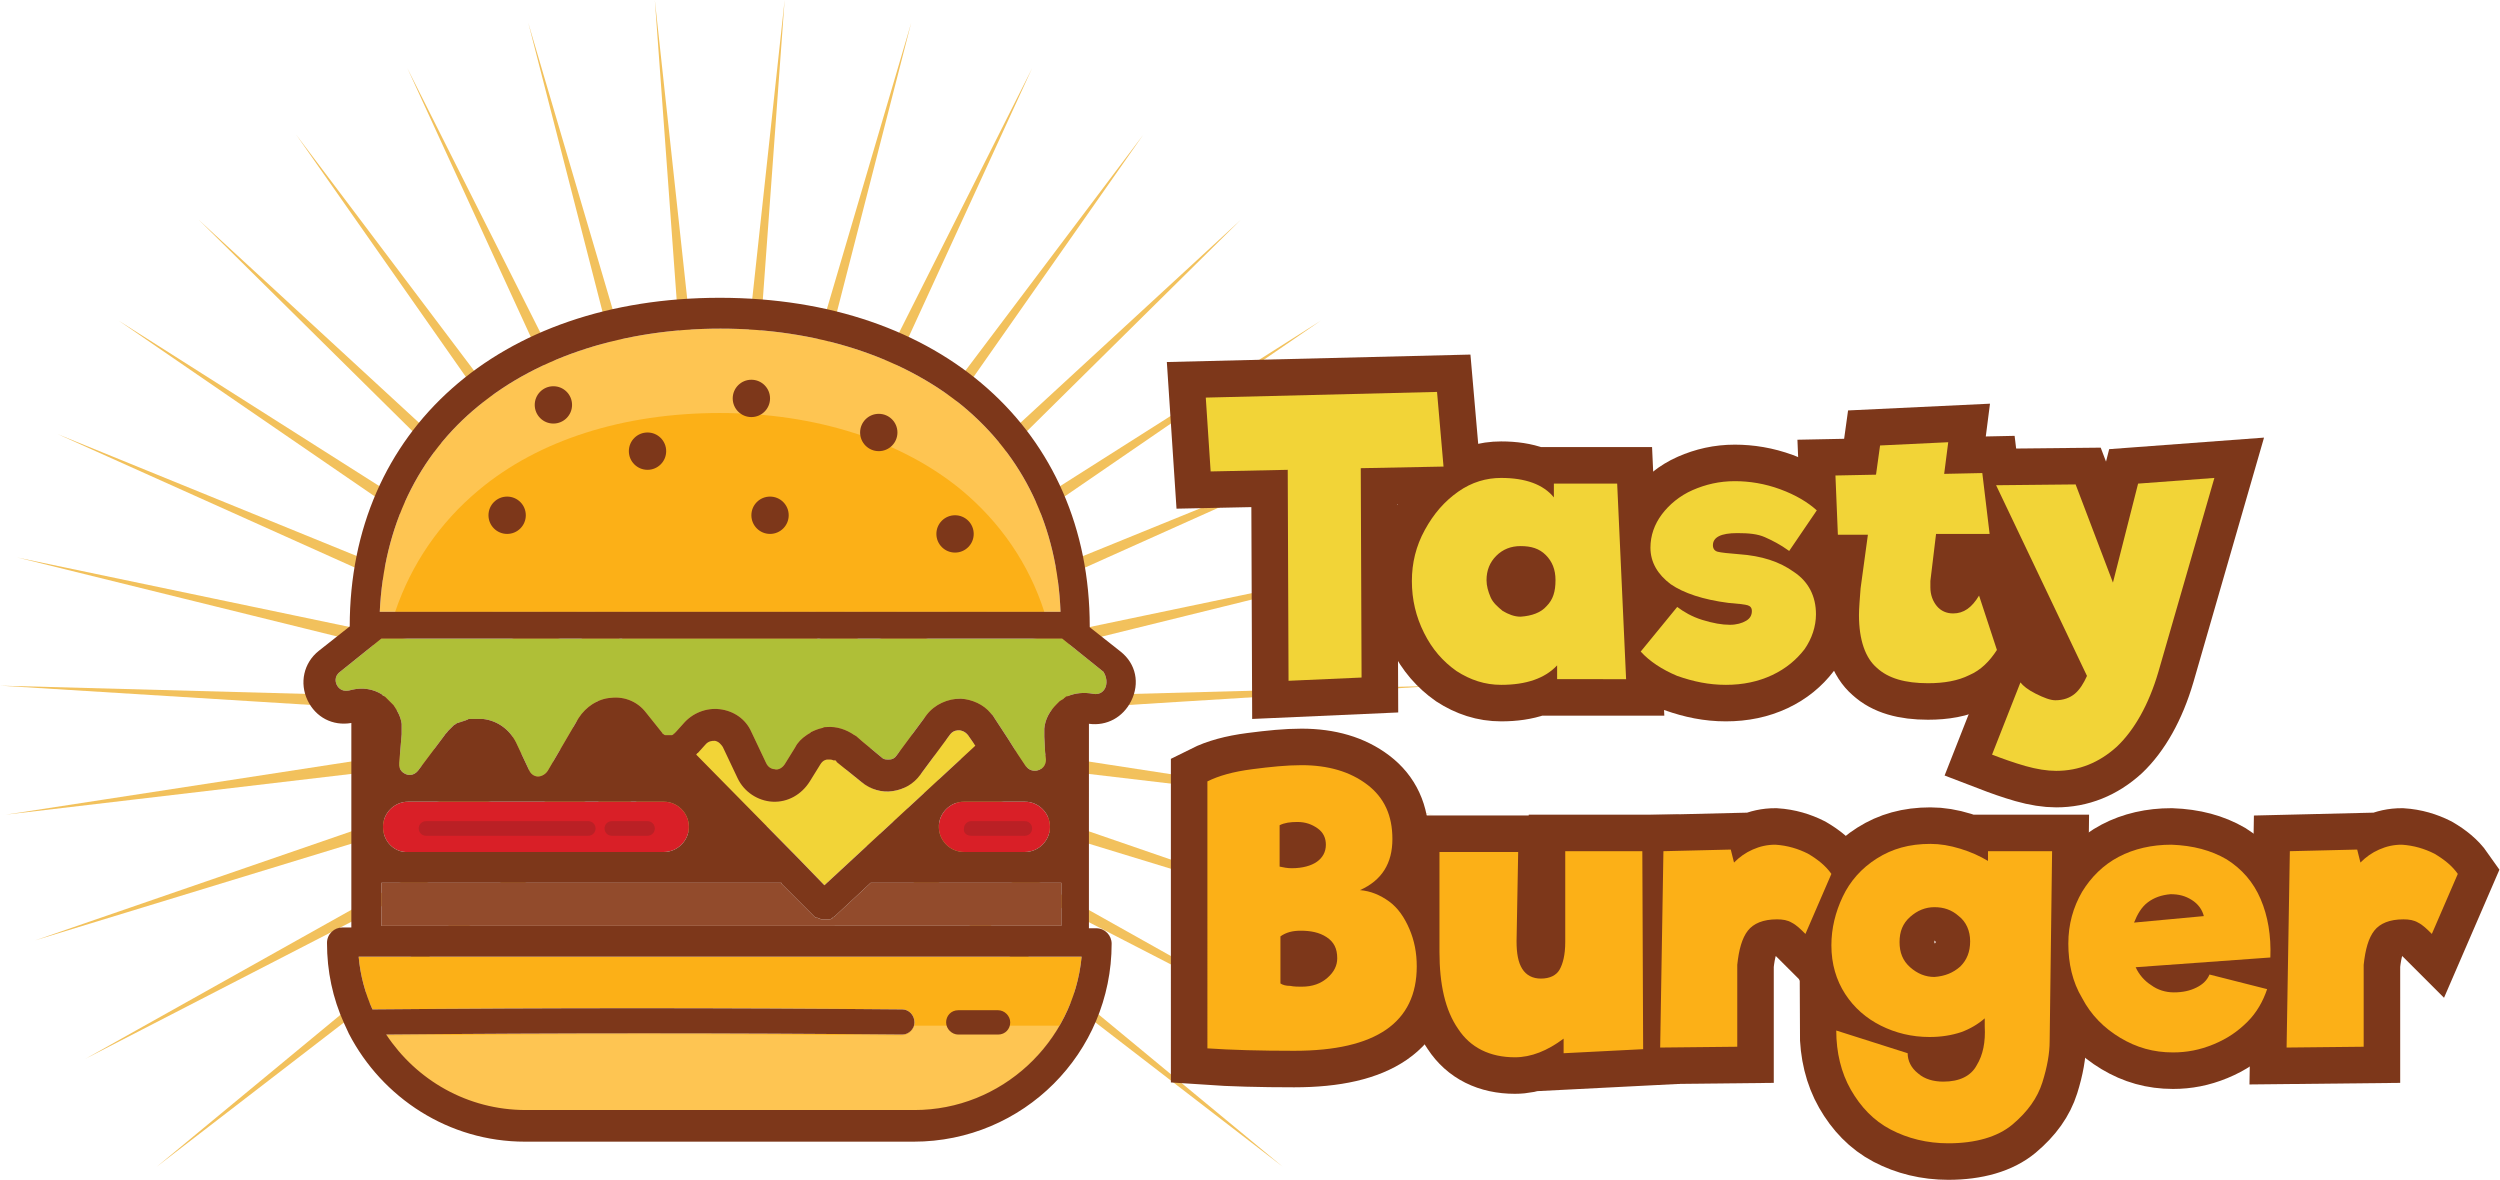 <?xml version="1.0" encoding="utf-8"?>
<!-- Generator: Adobe Illustrator 21.1.0, SVG Export Plug-In . SVG Version: 6.00 Build 0)  -->
<svg version="1.1" id="Calque_1" xmlns="http://www.w3.org/2000/svg" xmlns:xlink="http://www.w3.org/1999/xlink" x="0px" y="0px"
	 viewBox="0 0 308.1 145.4" style="enable-background:new 0 0 308.1 145.4;" xml:space="preserve">
<style type="text/css">
	.st0{fill:#F2C15C;}
	.st1{fill:#FEC552;}
	.st2{fill:#FCB017;}
	.st3{fill:#924B2C;}
	.st4{fill:#D91F27;}
	.st5{fill:#F2D437;}
	.st6{fill:#AFBF37;}
	.st7{fill:#7D371A;}
	.st8{fill:#BA2025;}
	.st9{fill:#7D371A;stroke:#7D371A;stroke-width:9;stroke-miterlimit:10;}
</style>
<g>
	<polygon class="st0" points="88.7,73.8 96.7,0 91.3,74.1 112.3,2.8 93.8,74.8 127.2,8.4 96.2,75.9 140.9,16.6 98.3,77.4 
		152.9,27.1 100.1,79.3 162.8,39.5 101.6,81.5 170.4,53.5 102.6,83.9 175.3,68.7 103.2,86.5 177.4,84.5 103.3,89.1 176.7,100.4 
		103,91.7 173.2,115.9 102.2,94.2 166.9,130.5 100.9,96.5 158.1,143.8 99.3,98.5 97.3,100.3 95.1,101.6 92.6,102.5 90,103 87.4,103 
		84.8,102.5 82.4,101.6 80.1,100.3 78.1,98.5 19.3,143.8 76.5,96.5 10.5,130.5 75.3,94.2 4.3,115.9 74.5,91.7 0.7,100.4 74.1,89.1 
		0,84.5 74.2,86.5 2.1,68.7 74.8,83.9 7.1,53.5 75.8,81.5 14.6,39.5 77.3,79.3 24.5,27.1 79.1,77.4 36.5,16.6 81.2,75.9 50.2,8.4 
		83.6,74.8 65.1,2.8 86.1,74.1 80.7,0 	"/>
	<path class="st1" d="M59,50c7.4-6.1,18-9.5,29.8-9.5c11.7,0,22.3,3.4,29.8,9.5c7.5,6.2,11.7,14.9,12.1,25.4H46.8
		C47.3,64.9,51.5,56.1,59,50z"/>
	<path class="st2" d="M112.7,136.8H64.8c-7.2,0-13.5-3.7-17.2-9.3c21.3-0.2,42.2-0.2,63.6,0c0,0,0,0,0,0c0.8,0,1.5-0.7,1.5-1.5
		c0-0.9-0.7-1.6-1.5-1.6c-22-0.2-43.4-0.2-65.3,0c-0.9-2-1.5-4.2-1.7-6.5h1h87.3h0.8C132.3,128.5,123.4,136.8,112.7,136.8z"/>
	<path class="st3" d="M96.3,108.9l4,4c0.1,0.1,0.2,0.2,0.3,0.2c0,0,0.1,0,0.1,0c0.1,0,0.2,0.1,0.2,0.1c0,0,0.1,0,0.1,0
		c0.1,0,0.1,0.1,0.2,0.1c0,0,0.1,0,0.1,0c0.1,0,0.1,0,0.2,0c0,0,0,0,0,0c0.1,0,0.1,0,0.2,0c0.1,0,0.1,0,0.2,0c0.1,0,0.1,0,0.2,0
		c0.1,0,0.1,0,0.2,0c0.1,0,0.1-0.1,0.2-0.1c0,0,0.1,0,0.1-0.1c0.1-0.1,0.2-0.1,0.3-0.2l4.4-4.1h23.5v5.3H47v-5.3H96.3z"/>
	<path class="st4" d="M47.2,101.9L47.2,101.9c0-1.7,1.4-3.1,3.1-3.1h31.5c1.7,0,3.1,1.4,3.1,3.1l0,0c0,1.7-1.4,3.1-3.1,3.1H50.3
		C48.6,105.1,47.2,103.7,47.2,101.9z"/>
	<path class="st5" d="M101.6,109.1l-3.2-3.3L85.9,93.1l-0.1-0.1c0.1-0.1,0.1-0.2,0.2-0.2l0.9-1c0.4-0.5,0.9-0.5,1.1-0.5
		c0,0,0,0,0.1,0c0.1,0,0.4,0.1,0.6,0.3c0.1,0.1,0.3,0.3,0.4,0.5l1.8,3.8c0.8,1.7,2.5,2.8,4.3,2.9c1.9,0.1,3.6-0.9,4.6-2.5l1.3-2.1
		c0.3-0.5,0.7-0.6,0.9-0.6c0.1,0,0.1,0,0.2,0c0.1,0,0.3,0,0.5,0.1c0,0,0.1,0,0.1,0c0,0,0,0,0.1,0c0.1,0,0.2,0.1,0.2,0.2l3.1,2.5
		c1.1,0.9,2.5,1.3,3.8,1.1c1.4-0.2,2.6-0.9,3.4-2l3.7-5c0.4-0.5,0.9-0.5,1.1-0.5c0.2,0,0.7,0.1,1.1,0.6l0.9,1.3L101.6,109.1z"/>
	<path class="st4" d="M126.3,98.8c1.7,0,3.1,1.4,3.1,3.1l0,0c0,1.7-1.4,3.1-3.1,3.1h-7.5c-1.7,0-3.1-1.4-3.1-3.1l0,0
		c0-1.7,1.4-3.1,3.1-3.1H126.3z"/>
	<path class="st6" d="M136.2,84.8c-0.1,0.2-0.5,0.9-1.5,0.7c-1.1-0.2-2.2-0.1-3.1,0.3c0,0-0.1,0-0.1,0c-0.1,0-0.2,0.1-0.3,0.2
		c0,0-0.1,0-0.1,0.1c-0.2,0.1-0.3,0.2-0.5,0.3c0,0-0.1,0.1-0.1,0.1c0,0-0.1,0.1-0.1,0.1c0,0-0.1,0.1-0.1,0.1c0,0-0.1,0.1-0.1,0.1
		c-0.8,0.8-1.4,1.8-1.5,3c0,0.1,0,0.2,0,0.3c0,0.1,0,0.1,0,0.2c0,0.2,0,0.3,0,0.5l0.1,1.9l0.1,0.9c0,0.7-0.4,1.1-0.7,1.2
		c-0.1,0.1-0.2,0.1-0.2,0.1c-0.2,0.1-0.8,0.2-1.3-0.2c-0.1-0.1-0.2-0.2-0.3-0.3l-1-1.5l-1.2-1.9c0,0,0,0,0,0l0,0l-1.7-2.6l0,0
		c-0.1-0.2-0.2-0.3-0.4-0.5c-0.9-1.1-2.3-1.7-3.7-1.8c-1.6,0-3.2,0.7-4.2,2l-3.7,5c-0.2,0.3-0.5,0.5-0.9,0.5c-0.1,0-0.2,0-0.3,0
		c-0.3,0-0.5-0.1-0.7-0.3l-2.3-1.9l-0.8-0.7c-0.1,0-0.1-0.1-0.2-0.1c-1-0.7-2.2-1.1-3.4-1c-0.2,0-0.4,0-0.5,0.1
		c-0.5,0.1-1,0.3-1.4,0.5c0,0-0.1,0-0.1,0.1c-0.1,0-0.1,0.1-0.2,0.1c-0.1,0.1-0.2,0.1-0.3,0.2c0,0,0,0,0,0c-0.6,0.4-1.1,0.9-1.4,1.5
		l-1.3,2.1c-0.4,0.6-1,0.7-1.2,0.6c-0.2,0-0.8-0.1-1.1-0.8l-1.8-3.8c-0.7-1.6-2.2-2.6-3.9-2.8c-1.7-0.2-3.4,0.5-4.5,1.8l-0.9,1
		c-0.1,0.1-0.2,0.2-0.2,0.2c0,0-0.1,0-0.1,0.1c-0.1,0-0.1,0.1-0.2,0.1c0,0,0,0,0,0l0,0c0,0,0,0,0,0l0,0c0,0,0,0,0,0c0,0,0,0,0,0
		c-0.1,0-0.1,0-0.1,0c0,0-0.1,0-0.1,0c0,0,0,0,0,0c-0.1,0-0.3,0-0.4,0c0,0-0.1,0-0.1,0c0,0-0.1,0-0.1,0c-0.1,0-0.2-0.1-0.2-0.1
		c0,0,0,0,0,0c-0.1-0.1-0.2-0.1-0.2-0.2l-2-2.5c-1-1.3-2.6-2-4.3-1.8c-1.6,0.1-3.1,1.1-4,2.5l-3.8,6.5c-0.4,0.6-1,0.7-1.2,0.7
		c-0.2,0-0.8-0.1-1.1-0.8l-1.6-3.4c-0.8-1.6-2.3-2.7-4.1-2.9c-0.2,0-0.3,0-0.5,0c0,0,0,0-0.1,0c-0.1,0-0.2,0-0.3,0
		c-0.1,0-0.2,0-0.4,0c-0.1,0-0.2,0-0.3,0c-0.1,0-0.2,0-0.3,0.1c-0.1,0-0.2,0.1-0.3,0.1c-0.1,0-0.2,0.1-0.3,0.1
		c-0.1,0-0.2,0.1-0.3,0.1c-0.1,0-0.2,0.1-0.3,0.1c-0.1,0-0.2,0.1-0.2,0.1c-0.1,0.1-0.2,0.1-0.3,0.2c-0.1,0.1-0.1,0.1-0.2,0.2
		c-0.1,0.1-0.2,0.2-0.3,0.3c-0.1,0.1-0.1,0.1-0.2,0.2c-0.1,0.2-0.3,0.3-0.4,0.5l-3.3,4.4c-0.6,0.7-1.3,0.5-1.5,0.4
		c-0.2-0.1-0.9-0.4-0.8-1.4l0.3-3.5c0-0.2,0-0.4,0-0.5c0-0.1,0-0.1,0-0.2c0-0.1,0-0.2,0-0.3c0-0.1,0-0.2,0-0.3c0,0,0,0,0,0
		c-0.1-0.8-0.5-1.6-1-2.3c0,0,0,0,0,0c-0.1-0.1-0.2-0.2-0.3-0.3c0,0,0,0-0.1-0.1c-0.1-0.1-0.2-0.2-0.3-0.3c-0.1-0.1-0.1-0.1-0.2-0.2
		c0,0-0.1-0.1-0.1-0.1c-0.1-0.1-0.2-0.1-0.3-0.2c0,0-0.1,0-0.1-0.1c-1.1-0.7-2.4-0.9-3.7-0.6l-0.4,0.1c-1,0.2-1.4-0.5-1.5-0.7
		c-0.1-0.2-0.4-1,0.4-1.6l5.1-4.1h83.9l5.1,4.1C136.6,83.8,136.3,84.6,136.2,84.8z"/>
	<path class="st2" d="M118.5,60.4c-7.4-6.1-18-9.5-29.8-9.5S66.4,54.2,59,60.4c-4.8,4-8.3,9.1-10.3,15h80
		C126.8,69.5,123.3,64.4,118.5,60.4z"/>
	<path class="st1" d="M111.1,127.6C111.1,127.6,111.1,127.6,111.1,127.6c-21.4-0.2-42.3-0.2-63.6,0c3.7,5.6,10.1,9.3,17.2,9.3h47.9
		c7.7,0,14.4-4.2,18-10.5h-18C112.5,127.1,111.8,127.6,111.1,127.6z"/>
	<path class="st7" d="M138.1,80.3l-3.8-3c0,0,0,0,0-0.1c0-24.2-18.4-40.5-45.6-40.5S43.1,53,43.1,77.2c0,0,0,0,0,0l-3.8,3
		c-1.9,1.5-2.4,4-1.4,6.1c1,2.1,3.1,3.2,5.4,2.8v18v7.2h-1.1c-1,0-1.9,0.8-1.9,1.9c0,3.5,0.7,6.8,2.1,9.9l0.6,1.3
		c4.1,7.9,12.3,13.3,21.7,13.3h47.9c13.5,0,24.4-10.9,24.4-24.4c0-1-0.8-1.9-1.9-1.9h-0.9v-7.2V89.2c2.2,0.3,4.2-0.8,5.2-2.8
		C140.5,84.2,140,81.8,138.1,80.3z M59,50c7.4-6.1,18-9.5,29.8-9.5c11.7,0,22.3,3.4,29.8,9.5c7.5,6.2,11.7,14.9,12.1,25.4H46.8
		C47.3,64.9,51.5,56.1,59,50z M112.7,136.8H64.8c-7.2,0-13.5-3.7-17.2-9.3c21.3-0.2,42.2-0.2,63.6,0c0,0,0,0,0,0
		c0.8,0,1.5-0.7,1.5-1.5c0-0.9-0.7-1.6-1.5-1.6c-22-0.2-43.4-0.2-65.3,0c-0.9-2-1.5-4.2-1.7-6.5h1h87.3h0.8
		C132.3,128.5,123.4,136.8,112.7,136.8z M96.3,108.9l4,4c0.1,0.1,0.2,0.2,0.3,0.2c0,0,0.1,0,0.1,0c0.1,0,0.2,0.1,0.2,0.1
		c0,0,0.1,0,0.1,0c0.1,0,0.1,0.1,0.2,0.1c0,0,0.1,0,0.1,0c0.1,0,0.1,0,0.2,0c0,0,0,0,0,0c0.1,0,0.1,0,0.2,0c0.1,0,0.1,0,0.2,0
		c0.1,0,0.1,0,0.2,0c0.1,0,0.1,0,0.2,0c0.1,0,0.1-0.1,0.2-0.1c0,0,0.1,0,0.1-0.1c0.1-0.1,0.2-0.1,0.3-0.2l4.4-4.1h23.5v5.3H47v-5.3
		H96.3z M47.2,101.9L47.2,101.9c0-1.7,1.4-3.1,3.1-3.1h31.5c1.7,0,3.1,1.4,3.1,3.1l0,0c0,1.7-1.4,3.1-3.1,3.1H50.3
		C48.6,105.1,47.2,103.7,47.2,101.9z M101.6,109.1l-3.2-3.3L85.9,93.1l-0.1-0.1c0.1-0.1,0.1-0.2,0.2-0.2l0.9-1
		c0.4-0.5,0.9-0.5,1.1-0.5c0,0,0,0,0.1,0c0.1,0,0.4,0.1,0.6,0.3c0.1,0.1,0.3,0.3,0.4,0.5l1.8,3.8c0.8,1.7,2.5,2.8,4.3,2.9
		c1.9,0.1,3.6-0.9,4.6-2.5l1.3-2.1c0.3-0.5,0.7-0.6,0.9-0.6c0.1,0,0.1,0,0.2,0c0.1,0,0.3,0,0.5,0.1c0,0,0.1,0,0.1,0c0,0,0,0,0.1,0
		c0.1,0,0.2,0.1,0.2,0.2l3.1,2.5c1.1,0.9,2.5,1.3,3.8,1.1c1.4-0.2,2.6-0.9,3.4-2l3.7-5c0.4-0.5,0.9-0.5,1.1-0.5
		c0.2,0,0.7,0.1,1.1,0.6l0.9,1.3L101.6,109.1z M126.3,98.8c1.7,0,3.1,1.4,3.1,3.1l0,0c0,1.7-1.4,3.1-3.1,3.1h-7.5
		c-1.7,0-3.1-1.4-3.1-3.1l0,0c0-1.7,1.4-3.1,3.1-3.1H126.3z M136.2,84.8c-0.1,0.2-0.5,0.9-1.5,0.7c-1.1-0.2-2.2-0.1-3.1,0.3
		c0,0-0.1,0-0.1,0c-0.1,0-0.2,0.1-0.3,0.2c0,0-0.1,0-0.1,0.1c-0.2,0.1-0.3,0.2-0.5,0.3c0,0-0.1,0.1-0.1,0.1c0,0-0.1,0.1-0.1,0.1
		c0,0-0.1,0.1-0.1,0.1c0,0-0.1,0.1-0.1,0.1c-0.8,0.8-1.4,1.8-1.5,3c0,0.1,0,0.2,0,0.3c0,0.1,0,0.1,0,0.2c0,0.2,0,0.3,0,0.5l0.1,1.9
		l0.1,0.9c0,0.7-0.4,1.1-0.7,1.2c-0.1,0.1-0.2,0.1-0.2,0.1c-0.2,0.1-0.8,0.2-1.3-0.2c-0.1-0.1-0.2-0.2-0.3-0.3l-1-1.5l-1.2-1.9
		c0,0,0,0,0,0l0,0l-1.7-2.6l0,0c-0.1-0.2-0.2-0.3-0.4-0.5c-0.9-1.1-2.3-1.7-3.7-1.8c-1.6,0-3.2,0.7-4.2,2l-3.7,5
		c-0.2,0.3-0.5,0.5-0.9,0.5c-0.1,0-0.2,0-0.3,0c-0.3,0-0.5-0.1-0.7-0.3l-2.3-1.9l-0.8-0.7c-0.1,0-0.1-0.1-0.2-0.1
		c-1-0.7-2.2-1.1-3.4-1c-0.2,0-0.4,0-0.5,0.1c-0.5,0.1-1,0.3-1.4,0.5c0,0-0.1,0-0.1,0.1c-0.1,0-0.1,0.1-0.2,0.1
		c-0.1,0.1-0.2,0.1-0.3,0.2c0,0,0,0,0,0c-0.6,0.4-1.1,0.9-1.4,1.5l-1.3,2.1c-0.4,0.6-1,0.7-1.2,0.6c-0.2,0-0.8-0.1-1.1-0.8l-1.8-3.8
		c-0.7-1.6-2.2-2.6-3.9-2.8c-1.7-0.2-3.4,0.5-4.5,1.8l-0.9,1c-0.1,0.1-0.2,0.2-0.2,0.2c0,0-0.1,0-0.1,0.1c-0.1,0-0.1,0.1-0.2,0.1
		c0,0,0,0,0,0l0,0c0,0,0,0,0,0l0,0c0,0,0,0,0,0c0,0,0,0,0,0c-0.1,0-0.1,0-0.1,0c0,0-0.1,0-0.1,0c0,0,0,0,0,0c-0.1,0-0.3,0-0.4,0
		c0,0-0.1,0-0.1,0c0,0-0.1,0-0.1,0c-0.1,0-0.2-0.1-0.2-0.1c0,0,0,0,0,0c-0.1-0.1-0.2-0.1-0.2-0.2l-2-2.5c-1-1.3-2.6-2-4.3-1.8
		c-1.6,0.1-3.1,1.1-4,2.5l-3.8,6.5c-0.4,0.6-1,0.7-1.2,0.7c-0.2,0-0.8-0.1-1.1-0.8l-1.6-3.4c-0.8-1.6-2.3-2.7-4.1-2.9
		c-0.2,0-0.3,0-0.5,0c0,0,0,0-0.1,0c-0.1,0-0.2,0-0.3,0c-0.1,0-0.2,0-0.4,0c-0.1,0-0.2,0-0.3,0c-0.1,0-0.2,0-0.3,0.1
		c-0.1,0-0.2,0.1-0.3,0.1c-0.1,0-0.2,0.1-0.3,0.1c-0.1,0-0.2,0.1-0.3,0.1c-0.1,0-0.2,0.1-0.3,0.1c-0.1,0-0.2,0.1-0.2,0.1
		c-0.1,0.1-0.2,0.1-0.3,0.2c-0.1,0.1-0.1,0.1-0.2,0.2c-0.1,0.1-0.2,0.2-0.3,0.3c-0.1,0.1-0.1,0.1-0.2,0.2c-0.1,0.2-0.3,0.3-0.4,0.5
		l-3.3,4.4c-0.6,0.7-1.3,0.5-1.5,0.4c-0.2-0.1-0.9-0.4-0.8-1.4l0.3-3.5c0-0.2,0-0.4,0-0.5c0-0.1,0-0.1,0-0.2c0-0.1,0-0.2,0-0.3
		c0-0.1,0-0.2,0-0.3c0,0,0,0,0,0c-0.1-0.8-0.5-1.6-1-2.3c0,0,0,0,0,0c-0.1-0.1-0.2-0.2-0.3-0.3c0,0,0,0-0.1-0.1
		c-0.1-0.1-0.2-0.2-0.3-0.3c-0.1-0.1-0.1-0.1-0.2-0.2c0,0-0.1-0.1-0.1-0.1c-0.1-0.1-0.2-0.1-0.3-0.2c0,0-0.1,0-0.1-0.1
		c-1.1-0.7-2.4-0.9-3.7-0.6l-0.4,0.1c-1,0.2-1.4-0.5-1.5-0.7c-0.1-0.2-0.4-1,0.4-1.6l5.1-4.1h83.9l5.1,4.1
		C136.6,83.8,136.3,84.6,136.2,84.8z"/>
	<path class="st8" d="M75.4,103h4.4c0.5,0,0.9-0.4,0.9-0.9c0-0.5-0.4-0.9-0.9-0.9h-4.4c-0.5,0-0.9,0.4-0.9,0.9
		C74.5,102.6,74.9,103,75.4,103z"/>
	<path class="st8" d="M52.5,103h20c0.5,0,0.9-0.4,0.9-0.9c0-0.5-0.4-0.9-0.9-0.9h-20c-0.5,0-0.9,0.4-0.9,0.9
		C51.6,102.6,52,103,52.5,103z"/>
	<path class="st8" d="M119.7,103h6.6c0.5,0,0.9-0.4,0.9-0.9c0-0.5-0.4-0.9-0.9-0.9h-6.6c-0.5,0-0.9,0.4-0.9,0.9
		C118.7,102.6,119.1,103,119.7,103z"/>
	<circle class="st7" cx="108.3" cy="53.3" r="2.3"/>
	<circle class="st7" cx="94.9" cy="63.5" r="2.3"/>
	<circle class="st7" cx="62.5" cy="63.5" r="2.3"/>
	<circle class="st7" cx="92.6" cy="49.1" r="2.3"/>
	<circle class="st7" cx="79.8" cy="55.6" r="2.3"/>
	<circle class="st7" cx="117.7" cy="65.8" r="2.3"/>
	<circle class="st7" cx="68.2" cy="49.9" r="2.3"/>
	<path class="st7" d="M123,124.5h-4.9c-0.9,0-1.5,0.7-1.5,1.5s0.7,1.5,1.5,1.5h4.9c0.9,0,1.5-0.7,1.5-1.5S123.8,124.5,123,124.5z"/>
	<g>
		<g>
			<path class="st9" d="M177.9,57.5l-10.2,0.2l0.1,25.8l-9,0.4l-0.1-26l-9.5,0.2l-0.6-9.1l28.5-0.7L177.9,57.5z"/>
			<path class="st9" d="M191.9,83.7v-1.7c-1.5,1.6-3.8,2.4-6.9,2.4c-2,0-3.8-0.6-5.5-1.7c-1.7-1.2-3-2.7-4-4.7c-1-2-1.5-4.1-1.5-6.4
				c0-2.2,0.5-4.3,1.6-6.3s2.4-3.5,4.1-4.7c1.7-1.2,3.5-1.7,5.3-1.7c3,0,5.2,0.8,6.5,2.4v-1.7h7.8l1.1,24.1H191.9z M190.6,74.7
				c0.8-0.8,1.1-1.8,1.1-3.2c0-1.3-0.4-2.3-1.2-3.1c-0.8-0.8-1.8-1.1-3.1-1.1c-1.2,0-2.2,0.4-3,1.2c-0.8,0.8-1.2,1.8-1.2,3
				c0,0.7,0.2,1.4,0.5,2.1s0.9,1.2,1.5,1.7c0.7,0.4,1.4,0.7,2.2,0.7C188.8,75.9,189.9,75.5,190.6,74.7z"/>
			<path class="st9" d="M220.5,67.9c-1.1-0.8-2.1-1.3-3-1.7c-0.9-0.4-2-0.5-3.4-0.5c-2,0-3,0.5-3,1.5c0,0.4,0.2,0.7,0.6,0.8
				c0.4,0.1,1.3,0.2,2.6,0.3c2.8,0.2,5,0.9,6.8,2.2c1.8,1.2,2.7,3,2.7,5.2c0,1.5-0.5,3-1.4,4.3c-1,1.3-2.3,2.4-4,3.2
				c-1.7,0.8-3.6,1.2-5.7,1.2c-2.1,0-4-0.4-6-1.1c-1.9-0.8-3.4-1.8-4.5-3l4.5-5.5c0.8,0.6,1.8,1.2,3.1,1.6c1.3,0.4,2.4,0.6,3.4,0.6
				c0.8,0,1.5-0.2,2-0.5c0.5-0.3,0.7-0.7,0.7-1.2c0-0.4-0.2-0.6-0.5-0.7c-0.3-0.1-1.1-0.2-2.4-0.3c-3.1-0.4-5.5-1.2-7.1-2.3
				c-1.6-1.2-2.5-2.7-2.5-4.5c0-1.5,0.5-2.9,1.4-4.1s2.2-2.3,3.8-3c1.6-0.7,3.3-1.1,5.2-1.1c1.8,0,3.7,0.3,5.6,1
				c1.9,0.7,3.4,1.6,4.5,2.6L220.5,67.9z"/>
			<path class="st9" d="M246.1,80.1c-0.9,1.4-2,2.5-3.4,3.1c-1.4,0.7-3.1,1-5.1,1c-2.8,0-4.9-0.6-6.3-1.9c-1.4-1.2-2.2-3.4-2.2-6.5
				c0-0.8,0.1-2,0.2-3.3l0.9-6.6l-3.7,0l-0.3-7.3l5-0.1l0.5-3.6l8.4-0.4l-0.5,3.9l4.7-0.1l0.9,7.5l-6.6,0l-0.7,5.8
				c0,0.2,0,0.4,0,0.8c0,0.9,0.3,1.7,0.8,2.3s1.2,0.9,2,0.9c1.3,0,2.3-0.7,3.2-2.2L246.1,80.1z"/>
			<path class="st9" d="M272.9,58.9l-6.9,23.9c-1.2,4.1-3,7.2-5.1,9.2c-2.2,2-4.7,3-7.5,3c-1.1,0-2.4-0.2-3.8-0.6
				c-1.4-0.4-2.8-0.9-4.1-1.4l3.5-8.9c0.3,0.4,0.9,0.9,1.9,1.4c1,0.5,1.8,0.8,2.4,0.8c1,0,1.8-0.3,2.4-0.8c0.6-0.5,1.1-1.3,1.5-2.2
				l-11.2-23.5l9.8-0.1l4.6,12.1l3.1-12.2L272.9,58.9z"/>
			<path class="st9" d="M171.2,111.1c1.1,0.8,1.9,2,2.5,3.4c0.6,1.4,0.9,2.9,0.9,4.6c0,6.9-5,10.4-15.1,10.4
				c-4.2,0-7.8-0.1-10.7-0.3V96.3c1.4-0.7,3.2-1.2,5.5-1.5c2.3-0.3,4.3-0.5,6.1-0.5c3.3,0,6,0.8,8.1,2.4s3.1,3.8,3.1,6.7
				c0,3-1.3,5.1-4,6.3C168.9,109.8,170.1,110.3,171.2,111.1z M162.4,102.1c-0.7-0.5-1.5-0.8-2.5-0.8c-0.9,0-1.6,0.1-2.2,0.4l0,5.1
				c0.5,0.1,0.9,0.2,1.5,0.2c1.3,0,2.4-0.3,3.1-0.8c0.7-0.5,1.1-1.2,1.1-2.1C163.4,103.3,163.1,102.6,162.4,102.1z M163.6,120.5
				c0.8-0.7,1.2-1.5,1.2-2.4c0-1.2-0.4-2-1.3-2.6c-0.9-0.6-2-0.8-3.2-0.8c-1,0-1.8,0.2-2.5,0.7l0,5.8c0.3,0.2,0.7,0.3,1.2,0.3
				c0.5,0.1,1,0.1,1.4,0.1C161.8,121.6,162.8,121.2,163.6,120.5z"/>
			<path class="st9" d="M192.7,129.8V128c-2,1.5-4,2.3-6,2.3c-3.1,0-5.5-1.2-7-3.5c-1.6-2.3-2.3-5.5-2.3-9.5l0-12.3h9.7l-0.2,11
				c0,1.5,0.2,2.6,0.7,3.4c0.5,0.8,1.3,1.2,2.3,1.2c1.1,0,1.9-0.4,2.3-1.1c0.4-0.7,0.7-1.8,0.7-3.4h0l0-11.2h9.5l0.1,24.4
				L192.7,129.8z"/>
			<path class="st9" d="M222.8,105.2c1.2,0.7,2.2,1.5,2.9,2.5l-3.2,7.4c-0.6-0.6-1.1-1.1-1.7-1.4c-0.5-0.3-1.1-0.4-1.8-0.4
				c-1.7,0-2.9,0.5-3.6,1.4c-0.7,0.9-1.1,2.3-1.3,4.2V129l-9.5,0.1l0.4-24.2l8.3-0.2l0.4,1.6c0.7-0.7,1.4-1.2,2.3-1.6
				c0.9-0.4,1.8-0.6,2.8-0.6C220.3,104.2,221.6,104.6,222.8,105.2z"/>
			<path class="st9" d="M252.9,104.9l-0.3,23.4c0,1.5-0.3,3.2-0.9,5.1c-0.6,1.9-1.8,3.6-3.7,5.2c-1.8,1.5-4.5,2.3-7.9,2.3
				c-2.6,0-5-0.6-7.1-1.7s-3.7-2.8-4.9-4.9c-1.2-2.1-1.8-4.6-1.8-7.3l8.8,2.8c0,0.9,0.4,1.8,1.3,2.5c0.8,0.7,1.9,1,3.1,1
				c2,0,3.4-0.7,4.1-2c0.8-1.3,1.1-2.9,1-4.8v-1c-0.8,0.7-1.8,1.3-2.9,1.7c-1.2,0.4-2.5,0.6-3.9,0.6c-2.2,0-4.2-0.5-6-1.4
				c-1.8-0.9-3.3-2.2-4.4-3.9s-1.7-3.7-1.7-6c0-2.1,0.5-4.1,1.4-6s2.3-3.5,4.2-4.7s4-1.8,6.6-1.8c1.2,0,2.4,0.2,3.7,0.6
				c1.3,0.4,2.4,0.9,3.4,1.5l0-1.2H252.9z M241.6,119.1c0.8-0.8,1.2-1.8,1.2-3.1c0-1.3-0.5-2.4-1.4-3.1c-0.9-0.8-1.9-1.1-3-1.1
				c-1.1,0-2.1,0.4-3,1.2s-1.3,1.8-1.3,3.1c0,1.3,0.4,2.3,1.3,3.1c0.9,0.8,1.9,1.2,3,1.2C239.7,120.3,240.7,119.9,241.6,119.1z"/>
			<path class="st9" d="M274.4,105.9c1.9,1.2,3.3,2.8,4.2,4.9c0.9,2.1,1.3,4.5,1.2,7.2l-16.6,1.2c0.4,0.9,1.1,1.7,1.9,2.2
				c0.8,0.6,1.8,0.9,2.8,0.9c1.1,0,2-0.2,2.8-0.6c0.8-0.4,1.3-0.9,1.6-1.6l7.1,1.8c-0.5,1.5-1.3,2.9-2.4,4c-1.2,1.2-2.5,2.1-4.2,2.8
				s-3.3,1-5,1c-2.4,0-4.5-0.6-6.5-1.8c-2-1.2-3.6-2.8-4.7-4.9c-1.2-2-1.7-4.3-1.7-6.7c0-2.4,0.6-4.5,1.7-6.4
				c1.1-1.8,2.6-3.3,4.5-4.3c1.9-1,4.1-1.5,6.5-1.5C270.3,104.2,272.5,104.8,274.4,105.9z M264.7,111.2c-0.8,0.6-1.3,1.5-1.7,2.5
				l8.6-0.8c-0.2-0.8-0.7-1.5-1.5-2s-1.6-0.7-2.6-0.7C266.4,110.3,265.5,110.6,264.7,111.2z"/>
			<path class="st9" d="M300,105.2c1.2,0.7,2.2,1.5,2.9,2.5l-3.2,7.4c-0.6-0.6-1.1-1.1-1.7-1.4c-0.5-0.3-1.1-0.4-1.8-0.4
				c-1.7,0-2.9,0.5-3.6,1.4c-0.7,0.9-1.1,2.3-1.3,4.2V129l-9.5,0.1l0.4-24.2l8.3-0.2l0.4,1.6c0.7-0.7,1.4-1.2,2.3-1.6
				c0.9-0.4,1.8-0.6,2.8-0.6C297.5,104.2,298.8,104.6,300,105.2z"/>
		</g>
	</g>
	<g>
		<path class="st5" d="M177.9,57.5l-10.2,0.2l0.1,25.8l-9,0.4l-0.1-26l-9.5,0.2l-0.6-9.1l28.5-0.7L177.9,57.5z"/>
		<path class="st5" d="M191.9,83.7v-1.7c-1.5,1.6-3.8,2.4-6.9,2.4c-2,0-3.8-0.6-5.5-1.7c-1.7-1.2-3-2.7-4-4.7c-1-2-1.5-4.1-1.5-6.4
			c0-2.2,0.5-4.3,1.6-6.3s2.4-3.5,4.1-4.7c1.7-1.2,3.5-1.7,5.3-1.7c3,0,5.2,0.8,6.5,2.4v-1.7h7.8l1.1,24.1H191.9z M190.6,74.7
			c0.8-0.8,1.1-1.8,1.1-3.2c0-1.3-0.4-2.3-1.2-3.1c-0.8-0.8-1.8-1.1-3.1-1.1c-1.2,0-2.2,0.4-3,1.2c-0.8,0.8-1.2,1.8-1.2,3
			c0,0.7,0.2,1.4,0.5,2.1s0.9,1.2,1.5,1.7c0.7,0.4,1.4,0.7,2.2,0.7C188.8,75.9,189.9,75.5,190.6,74.7z"/>
		<path class="st5" d="M220.5,67.9c-1.1-0.8-2.1-1.3-3-1.7c-0.9-0.4-2-0.5-3.4-0.5c-2,0-3,0.5-3,1.5c0,0.4,0.2,0.7,0.6,0.8
			c0.4,0.1,1.3,0.2,2.6,0.3c2.8,0.2,5,0.9,6.8,2.2c1.8,1.2,2.7,3,2.7,5.2c0,1.5-0.5,3-1.4,4.3c-1,1.3-2.3,2.4-4,3.2
			c-1.7,0.8-3.6,1.2-5.7,1.2c-2.1,0-4-0.4-6-1.1c-1.9-0.8-3.4-1.8-4.5-3l4.5-5.5c0.8,0.6,1.8,1.2,3.1,1.6c1.3,0.4,2.4,0.6,3.4,0.6
			c0.8,0,1.5-0.2,2-0.5c0.5-0.3,0.7-0.7,0.7-1.2c0-0.4-0.2-0.6-0.5-0.7c-0.3-0.1-1.1-0.2-2.4-0.3c-3.1-0.4-5.5-1.2-7.1-2.3
			c-1.6-1.2-2.5-2.7-2.5-4.5c0-1.5,0.5-2.9,1.4-4.1s2.2-2.3,3.8-3c1.6-0.7,3.3-1.1,5.2-1.1c1.8,0,3.7,0.3,5.6,1
			c1.9,0.7,3.4,1.6,4.5,2.6L220.5,67.9z"/>
		<path class="st5" d="M246.1,80.1c-0.9,1.4-2,2.5-3.4,3.1c-1.4,0.7-3.1,1-5.1,1c-2.8,0-4.9-0.6-6.3-1.9c-1.4-1.2-2.2-3.4-2.2-6.5
			c0-0.8,0.1-2,0.2-3.3l0.9-6.6l-3.7,0l-0.3-7.3l5-0.1l0.5-3.6l8.4-0.4l-0.5,3.9l4.7-0.1l0.9,7.5l-6.6,0l-0.7,5.8c0,0.2,0,0.4,0,0.8
			c0,0.9,0.3,1.7,0.8,2.3s1.2,0.9,2,0.9c1.3,0,2.3-0.7,3.2-2.2L246.1,80.1z"/>
		<path class="st5" d="M272.9,58.9l-6.9,23.9c-1.2,4.1-3,7.2-5.1,9.2c-2.2,2-4.7,3-7.5,3c-1.1,0-2.4-0.2-3.8-0.6
			c-1.4-0.4-2.8-0.9-4.1-1.4l3.5-8.9c0.3,0.4,0.9,0.9,1.9,1.4c1,0.5,1.8,0.8,2.4,0.8c1,0,1.8-0.3,2.4-0.8c0.6-0.5,1.1-1.3,1.5-2.2
			l-11.2-23.5l9.8-0.1l4.6,12.1l3.1-12.2L272.9,58.9z"/>
		<path class="st2" d="M171.2,111.1c1.1,0.8,1.9,2,2.5,3.4c0.6,1.4,0.9,2.9,0.9,4.6c0,6.9-5,10.4-15.1,10.4c-4.2,0-7.8-0.1-10.7-0.3
			V96.3c1.4-0.7,3.2-1.2,5.5-1.5c2.3-0.3,4.3-0.5,6.1-0.5c3.3,0,6,0.8,8.1,2.4s3.1,3.8,3.1,6.7c0,3-1.3,5.1-4,6.3
			C168.9,109.8,170.1,110.3,171.2,111.1z M162.4,102.1c-0.7-0.5-1.5-0.8-2.5-0.8c-0.9,0-1.6,0.1-2.2,0.4l0,5.1
			c0.5,0.1,0.9,0.2,1.5,0.2c1.3,0,2.4-0.3,3.1-0.8c0.7-0.5,1.1-1.2,1.1-2.1C163.4,103.3,163.1,102.6,162.4,102.1z M163.6,120.5
			c0.8-0.7,1.2-1.5,1.2-2.4c0-1.2-0.4-2-1.3-2.6c-0.9-0.6-2-0.8-3.2-0.8c-1,0-1.8,0.2-2.5,0.7l0,5.8c0.3,0.2,0.7,0.3,1.2,0.3
			c0.5,0.1,1,0.1,1.4,0.1C161.8,121.6,162.8,121.2,163.6,120.5z"/>
		<path class="st2" d="M192.7,129.8V128c-2,1.5-4,2.3-6,2.3c-3.1,0-5.5-1.2-7-3.5c-1.6-2.3-2.3-5.5-2.3-9.5l0-12.3h9.7l-0.2,11
			c0,1.5,0.2,2.6,0.7,3.4c0.5,0.8,1.3,1.2,2.3,1.2c1.1,0,1.9-0.4,2.3-1.1c0.4-0.7,0.7-1.8,0.7-3.4h0l0-11.2h9.5l0.1,24.4
			L192.7,129.8z"/>
		<path class="st2" d="M222.8,105.2c1.2,0.7,2.2,1.5,2.9,2.5l-3.2,7.4c-0.6-0.6-1.1-1.1-1.7-1.4c-0.5-0.3-1.1-0.4-1.8-0.4
			c-1.7,0-2.9,0.5-3.6,1.4c-0.7,0.9-1.1,2.3-1.3,4.2V129l-9.5,0.1l0.4-24.2l8.3-0.2l0.4,1.6c0.7-0.7,1.4-1.2,2.3-1.6
			c0.9-0.4,1.8-0.6,2.8-0.6C220.3,104.2,221.6,104.6,222.8,105.2z"/>
		<path class="st2" d="M252.9,104.9l-0.3,23.4c0,1.5-0.3,3.2-0.9,5.1c-0.6,1.9-1.8,3.6-3.7,5.2c-1.8,1.5-4.5,2.3-7.9,2.3
			c-2.6,0-5-0.6-7.1-1.7s-3.7-2.8-4.9-4.9c-1.2-2.1-1.8-4.6-1.8-7.3l8.8,2.8c0,0.9,0.4,1.8,1.3,2.5c0.8,0.7,1.9,1,3.1,1
			c2,0,3.4-0.7,4.1-2c0.8-1.3,1.1-2.9,1-4.8v-1c-0.8,0.7-1.8,1.3-2.9,1.7c-1.2,0.4-2.5,0.6-3.9,0.6c-2.2,0-4.2-0.5-6-1.4
			c-1.8-0.9-3.3-2.2-4.4-3.9s-1.7-3.7-1.7-6c0-2.1,0.5-4.1,1.4-6s2.3-3.5,4.2-4.7s4-1.8,6.6-1.8c1.2,0,2.4,0.2,3.7,0.6
			c1.3,0.4,2.4,0.9,3.4,1.5l0-1.2H252.9z M241.6,119.1c0.8-0.8,1.2-1.8,1.2-3.1c0-1.3-0.5-2.4-1.4-3.1c-0.9-0.8-1.9-1.1-3-1.1
			c-1.1,0-2.1,0.4-3,1.2s-1.3,1.8-1.3,3.1c0,1.3,0.4,2.3,1.3,3.1c0.9,0.8,1.9,1.2,3,1.2C239.7,120.3,240.7,119.9,241.6,119.1z"/>
		<path class="st2" d="M274.4,105.9c1.9,1.2,3.3,2.8,4.2,4.9c0.9,2.1,1.3,4.5,1.2,7.2l-16.6,1.2c0.4,0.9,1.1,1.7,1.9,2.2
			c0.8,0.6,1.8,0.9,2.8,0.9c1.1,0,2-0.2,2.8-0.6c0.8-0.4,1.3-0.9,1.6-1.6l7.1,1.8c-0.5,1.5-1.3,2.9-2.4,4c-1.2,1.2-2.5,2.1-4.2,2.8
			s-3.3,1-5,1c-2.4,0-4.5-0.6-6.5-1.8c-2-1.2-3.6-2.8-4.7-4.9c-1.2-2-1.7-4.3-1.7-6.7c0-2.4,0.6-4.5,1.7-6.4
			c1.1-1.8,2.6-3.3,4.5-4.3c1.9-1,4.1-1.5,6.5-1.5C270.3,104.2,272.5,104.8,274.4,105.9z M264.7,111.2c-0.8,0.6-1.3,1.5-1.7,2.5
			l8.6-0.8c-0.2-0.8-0.7-1.5-1.5-2s-1.6-0.7-2.6-0.7C266.4,110.3,265.5,110.6,264.7,111.2z"/>
		<path class="st2" d="M300,105.2c1.2,0.7,2.2,1.5,2.9,2.5l-3.2,7.4c-0.6-0.6-1.1-1.1-1.7-1.4c-0.5-0.3-1.1-0.4-1.8-0.4
			c-1.7,0-2.9,0.5-3.6,1.4c-0.7,0.9-1.1,2.3-1.3,4.2V129l-9.5,0.1l0.4-24.2l8.3-0.2l0.4,1.6c0.7-0.7,1.4-1.2,2.3-1.6
			c0.9-0.4,1.8-0.6,2.8-0.6C297.5,104.2,298.8,104.6,300,105.2z"/>
	</g>
</g>
</svg>
